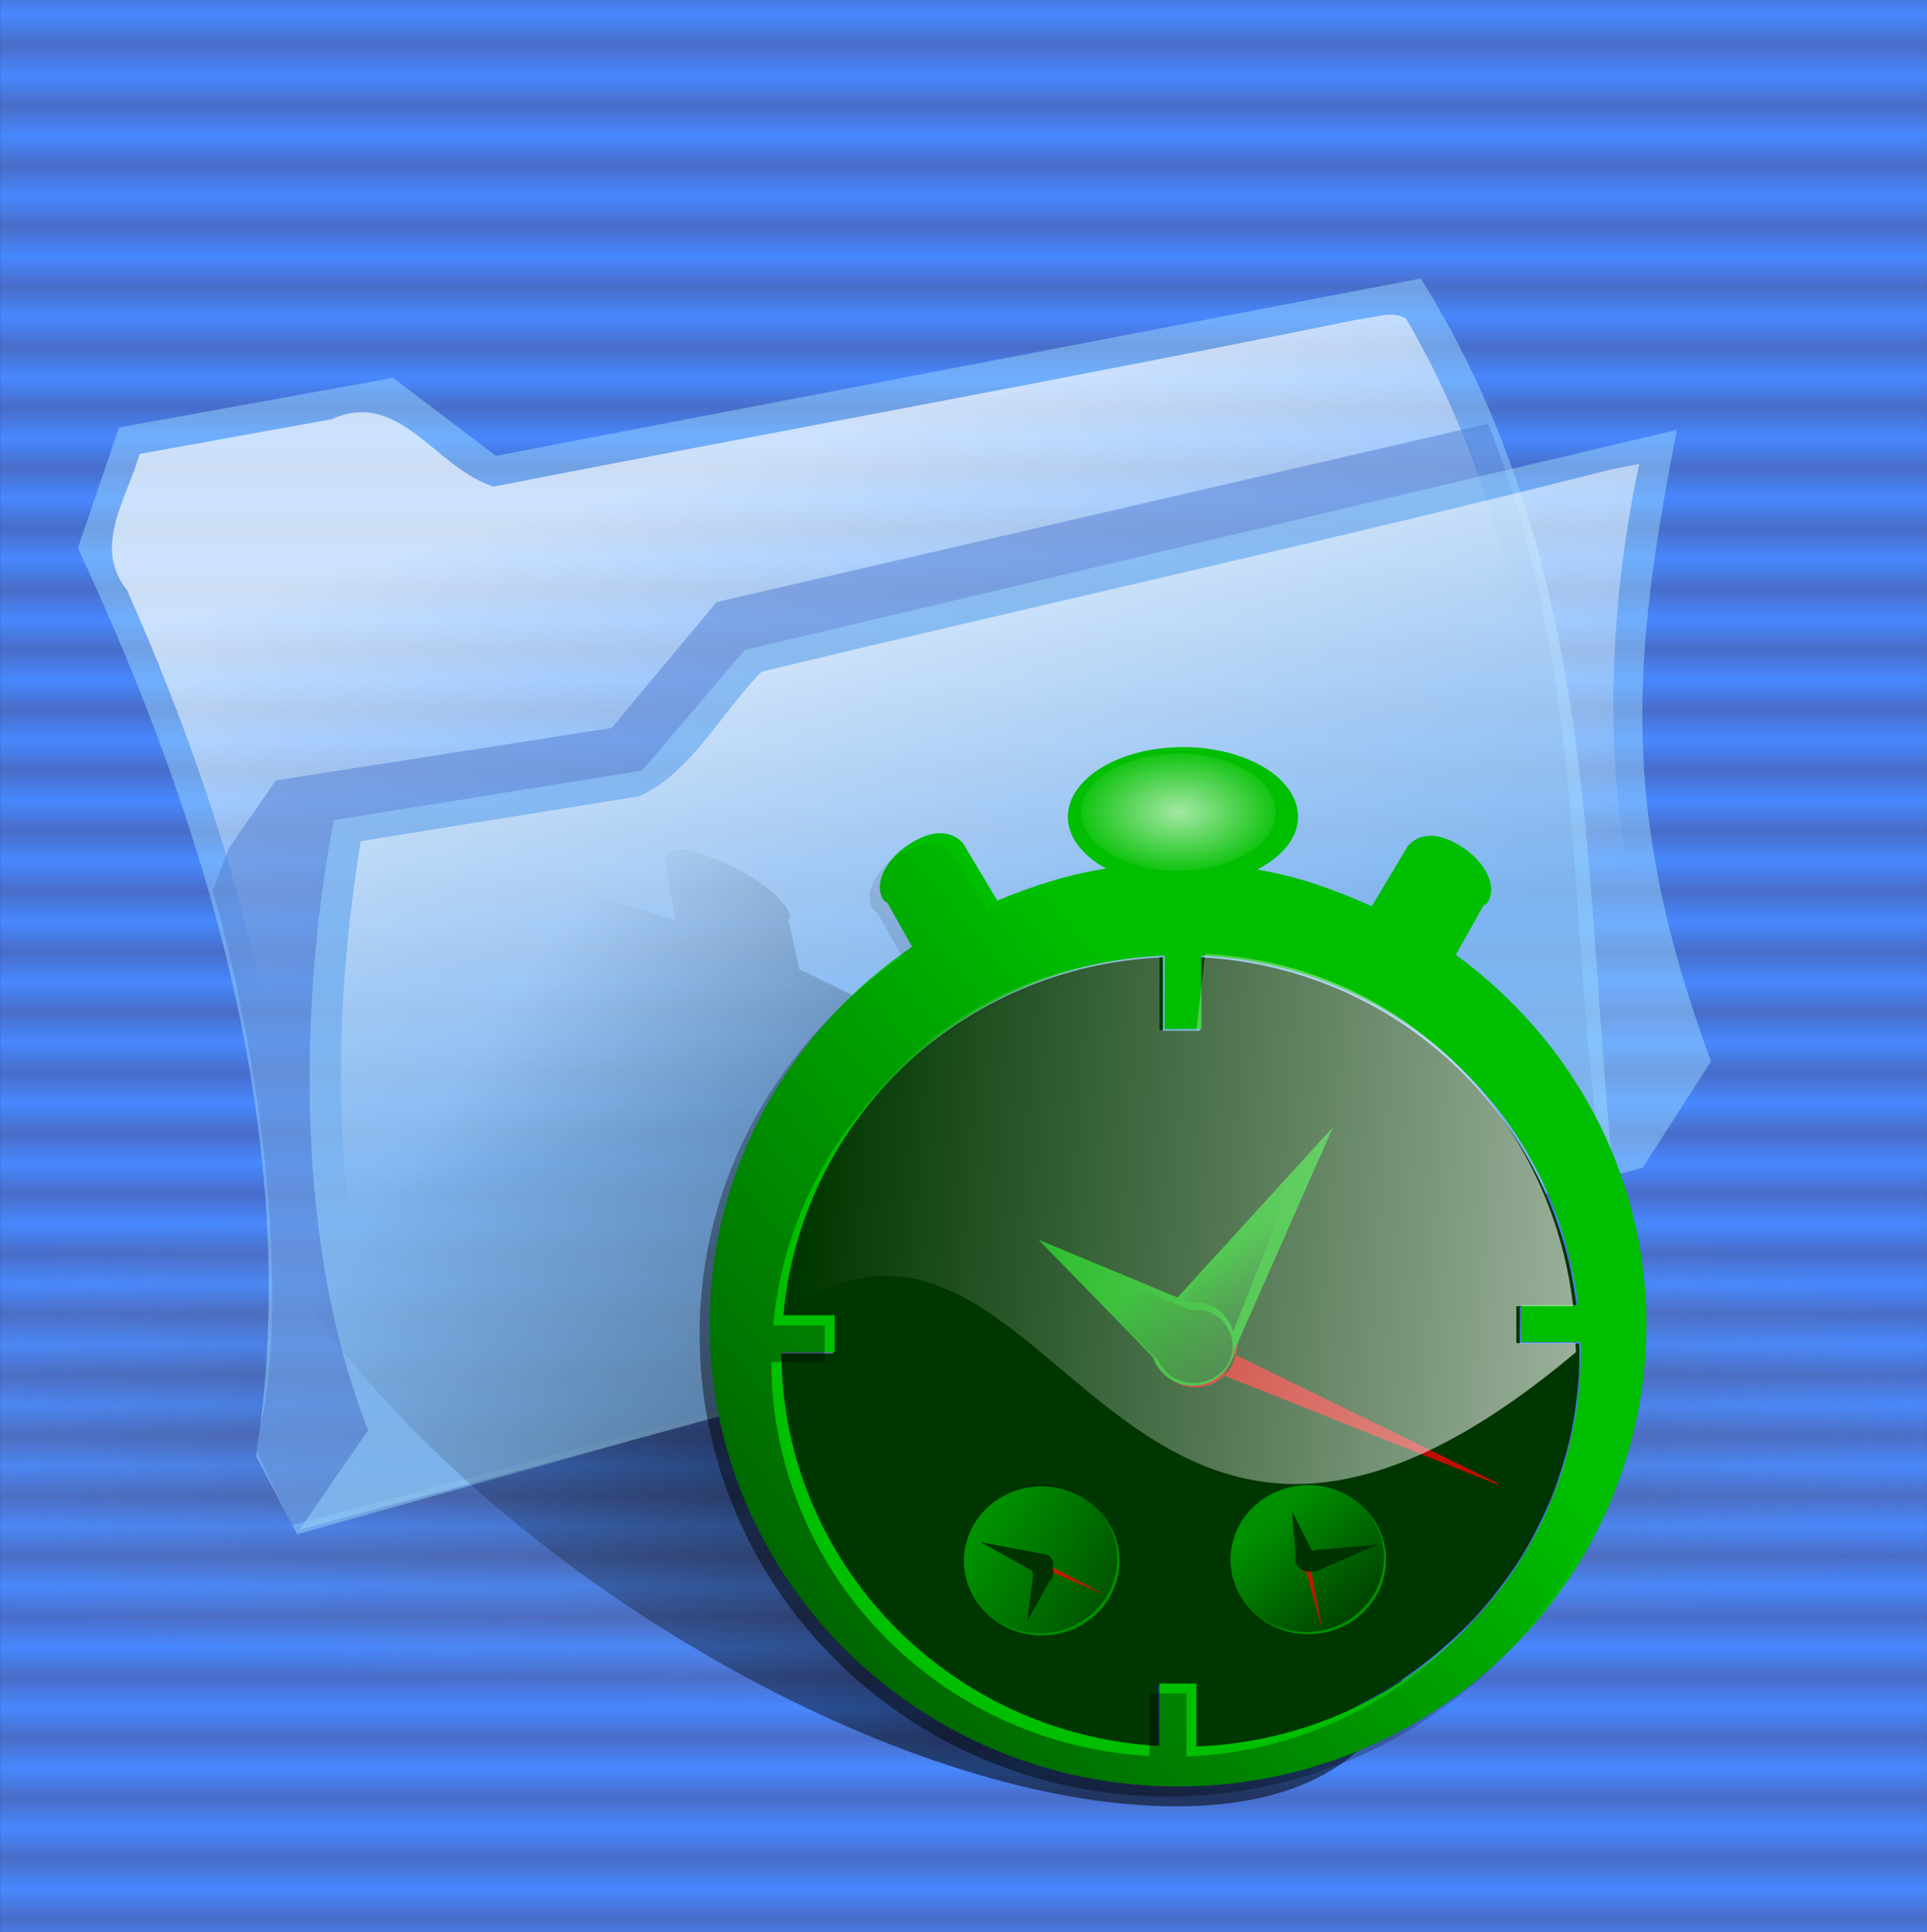 <?xml version="1.0" encoding="UTF-8"?>
<svg version="1.1" viewBox="0 0 254.304 255.053" xmlns="http://www.w3.org/2000/svg" xmlns:xlink="http://www.w3.org/1999/xlink">
 <rect x="0" y="0" width="254.304" height="255.053" fill="#333333" stroke="none"/>
 <defs>
  <linearGradient id="b">
   <stop stop-color="#fff" stop-opacity=".645" offset="0"/>
   <stop stop-color="#fff" stop-opacity="0" offset="1"/>
  </linearGradient>
  <linearGradient id="a">
   <stop stop-opacity=".526" offset="0"/>
   <stop stop-opacity="0" offset="1"/>
  </linearGradient>
  <clipPath id="o">
   <rect x="-2.996" y="-2.057" width="254.3" height="255.05" fill="#fff"/>
  </clipPath>
  <linearGradient id="n" x1="-1.734" x2="-1.734" y1="68.051" y2="72.037" gradientTransform="scale(.999 1.001)" gradientUnits="userSpaceOnUse" spreadMethod="reflect">
   <stop stop-color="#486dc9" offset="0"/>
   <stop stop-color="#4788ff" offset="1"/>
  </linearGradient>
  <radialGradient id="d" cx="56.123" cy="389.07" r="73.764" fx="55.254" fy="391.39" gradientTransform="scale(2.065 .484)" gradientUnits="userSpaceOnUse">
   <stop stop-opacity=".397" offset="0"/>
   <stop stop-color="#999a9a" stop-opacity="0" offset="1"/>
  </radialGradient>
  <linearGradient id="m" x1="81.374" x2="100.18" y1="67.488" y2="121.75" gradientTransform="scale(1.114 .898)" gradientUnits="userSpaceOnUse" xlink:href="#b"/>
  <linearGradient id="l" x1="116.25" x2="140.39" y1="79.325" y2="146.21" gradientTransform="scale(1.151 .869)" gradientUnits="userSpaceOnUse" xlink:href="#b"/>
  <linearGradient id="k" x1="122.97" x2="35.052" y1="234.38" y2="183.51" gradientTransform="scale(1.097 .912)" gradientUnits="userSpaceOnUse" xlink:href="#a"/>
  <linearGradient id="j" x1="94.104" x2="165.34" y1="199.74" y2="131.58" gradientTransform="scale(.949 1.053)" gradientUnits="userSpaceOnUse" xlink:href="#a"/>
  <linearGradient id="i" x1="206.36" x2="202.29" y1="136.43" y2="128.13" gradientTransform="scale(.796 1.257)" gradientUnits="userSpaceOnUse" xlink:href="#a"/>
  <linearGradient id="h" x1="135.67" x2="122.16" y1="210.98" y2="201.01" gradientTransform="scale(1.193 .839)" gradientUnits="userSpaceOnUse" xlink:href="#a"/>
  <radialGradient id="c" cx="115.07" cy="141.89" r="10.271" gradientTransform="scale(1.333 .75)" gradientUnits="userSpaceOnUse" xlink:href="#b"/>
  <linearGradient id="g" x1="156.48" x2="131.97" y1="220.12" y2="206.73" gradientTransform="scale(1.016 .985)" gradientUnits="userSpaceOnUse" xlink:href="#a"/>
  <linearGradient id="f" x1="149.6" x2="136.2" y1="219.56" y2="205.24" gradientTransform="scale(1.016 .985)" gradientUnits="userSpaceOnUse" xlink:href="#a"/>
  <linearGradient id="e" x1="207.14" x2="84.845" y1="186.79" y2="180.76" gradientTransform="scale(1.227 .815)" gradientUnits="userSpaceOnUse">
   <stop stop-color="#fff" stop-opacity=".881" offset="0"/>
   <stop stop-color="#fff" stop-opacity="0" offset="1"/>
  </linearGradient>
 </defs>
 <g transform="translate(2.996 2.057)" clip-path="url(#o)" fill-rule="evenodd">
  <path transform="translate(-1.252 -.4)" d="m-1.731-1.731h254.85v255.54h-254.85z" fill="url(#n)"/>
  <path transform="translate(-2.067 -1.092)" d="m-7.711 233.39-78.809-71.56 545.35-72.483 69.11 91.513-535.65 52.53z" fill="url(#d)"/>
  <path transform="translate(-1.252 -.4)" d="m13.963 54.762-5.426 15.921c15.974 34.339 30.141 77.107 23.51 119.87l5.425 10.302 173.61-48.699c-3.93-37.14-1.52-78.97-25.33-117.06l-122.06 23.418-13.569-10.302-36.168 6.556z" fill="#9cd9ff" fill-opacity=".476"/>
  <path transform="translate(-1.252 -.4)" d="m177.55 40.481c-37.93 7.783-76.12 14.652-114.15 22.094-7.634-2.361-12.416-12.97-21.343-8.902l-25.377 4.589c-1.653 5.835-6.257 12.272-1.673 17.952 15.742 35.424 25.993 74.649 20.767 113.61 0.681 5.463 6.045 7.685 10.406 4.312 53.435-14.999 106.88-29.978 160.31-44.969-3.119-36.882-3.456-75.876-22.688-108.78-1.926-1.135-4.212-0.047-6.25 0.094z" fill="url(#m)"/>
  <path transform="translate(-1.252 -.4)" d="m194.63 54.265-101.8 23.546-13.85 16.62-44.321 6.925-6.233 9.003-2.078 5.54c8.079 28.624 9.926 60.018 5.54 73.407l4.848 10.388 173.13-46.399c-5.079-33.01-1.847-65.328-15.235-99.03z" fill="#537ed2" fill-opacity=".518"/>
  <path transform="translate(-1.252 -.4)" d="m37.788 200.25 9.042-13.111c-10.549-26.85-8.439-60.25-4.521-80.54l40.69-6.55 13.563-15.926 122.98-29.032c-5.727 29.657-7.837 49.948 4.521 83.351l-9.042 14.048-177.23 47.763z" fill="#9cd9ff" fill-opacity=".475"/>
  <path transform="translate(-1.252 -.4)" d="m211.24 60.221c-37.315 9.447-75.014 17.744-112.47 26.781-5.328 5.362-9.247 13.293-16.143 16.441l-36.763 5.934c-4.197 25.841-4.041 52.989 5.406 77.719-5.438 5.973-3.828 6.524 3.262 3.782l157.89-42.563c2.446-5.112 9.402-9.739 5.63-15.92-8.392-23.255-8.545-48.792-3.474-72.798l-3.344 0.625z" fill="url(#l)"/>
  <path d="m44.288 98.311c-8.504 0-12.143 4.149-8.106 9.281 2.141 2.722 6.046 5.143 10.477 6.844-4.499 0.774-8.06 2.349-11.188 4.25l-10.43-7.5c-0.041-0.027-0.064-0.068-0.105-0.094-0.029-0.018-0.058-0.013-0.087-0.031l-0.08-0.062h-0.031c-1.365-0.818-5.237-2.637-7.227 0.625-1.269 2.104-0.009 5.285 2.829 7.094 0.216 0.138 0.438 0.167 0.659 0.281l7.853 5.812c-7.592 11.063-4.04 29.31 12.381 50.188 26.646 33.877 76.349 61.375 110.96 61.375 34.613 0 41.09-27.498 14.445-61.375-15.884-20.195-39.958-37.924-64.146-49.094l-1.443-6.562c0.041-0.114 0.217-0.144 0.216-0.281-6e-3 -1.808-3.75-4.989-8.329-7.094-7.121-3.262-8.133-1.443-8.21-0.625h-0.031l0.018 0.062c-7e-4 0.018-0.038 0.013-0.038 0.031 9e-5 0.026 0.041 0.067 0.043 0.094l1.437 7.906c-6.556-2.171-13.019-3.969-19.147-4.875 1.928-1.705 2.198-4.158-0.012-6.969-4.037-5.133-14.202-9.281-22.706-9.281z" fill="url(#k)"/>
  <path d="m150.47 124.3c-26.507 1.1-47.977 21.531-50.312 47.469h6.781v4.844h-7.031c0.041 17.299 8.599 32.597 21.719 42.062 0.09 0.065 0.16 0.155 0.25 0.219 1.546 1.101 3.273 1.942 4.938 2.875 1.48 0.812 2.907 1.702 4.469 2.375 2.244 0.988 4.573 1.794 6.969 2.469 0.961 0.265 1.924 0.506 2.906 0.719 2.318 0.513 4.704 0.861 7.125 1.062 0.506 0.041 1.021 0.036 1.531 0.062v-8.094h4.875v8.156c4.141-0.151 8.151-0.786 12-1.812 2.455-0.671 4.858-1.438 7.156-2.438 1.458-0.619 2.768-1.479 4.156-2.219 16.272-8.889 27.437-25.846 27.438-45.562 0-0.399-0.054-0.791-0.062-1.188h-7.812v-4.875h7.5c-2.922-25.164-23.866-44.848-49.719-46.125v9.688h-4.875v-9.688z" fill="#003600"/>
  <path d="m153.12 96.562c-8.384 0-15.188 4.119-15.188 9.219-1e-5 2.705 1.982 5.122 5.031 6.812-5.035 0.769-9.785 2.33-14.344 4.219l-4.469-7.469c-0.019-0.027-0.011-0.068-0.031-0.094-0.014-0.018-0.048-0.013-0.062-0.031l-0.031-0.062h-0.03c-0.711-0.813-3.102-2.616-7.594 0.625-2.883 2.091-4.115 5.266-2.719 7.062 0.106 0.137 0.308 0.168 0.438 0.281l3.25 5.781c-16.063 10.992-26.719 29.1-26.719 49.844 0 33.66 27.657 61 61.781 61 34.125 0 61.844-27.34 61.844-61-1e-5 -20.066-9.971-37.683-25.156-48.781l3.656-6.5c0.129-0.113 0.331-0.145 0.438-0.281 1.397-1.797 0.164-4.971-2.719-7.062-4.492-3.241-6.883-1.438-7.594-0.625h-0.031l-0.031 0.062c-0.015 0.018-0.048 0.013-0.062 0.031-0.02 0.026-0.012 0.067-0.031 0.094l-4.719 7.875c-4.78-2.157-9.755-3.943-15.094-4.844 3.223-1.694 5.375-4.145 5.375-6.938-1e-5 -5.1-6.803-9.219-15.188-9.219zm-2.438 27.531v9.688h4.875v-9.688c25.853 1.277 46.797 20.961 49.719 46.125h-7.5v4.875h7.812c9e-3 0.396 0.062 0.789 0.062 1.188 0 28.198-22.554 51.139-50.75 52.188v-8.312h-4.875v8.25c-27.738-1.492-49.84-24.157-49.906-52h7.031v-4.86h-6.76c2.336-25.938 23.805-46.368 50.312-47.469z" fill="#00bf00"/>
  <path d="m151.8 97.879c-8.384 0-15.188 4.119-15.188 9.219-1e-5 2.705 1.982 5.122 5.031 6.812-5.035 0.769-9.785 2.33-14.344 4.219l-4.469-7.469c-0.019-0.027-0.011-0.068-0.031-0.094-0.014-0.018-0.048-0.013-0.062-0.031l-0.031-0.062h-0.031c-0.711-0.813-3.102-2.616-7.594 0.625-2.883 2.091-4.115 5.266-2.719 7.062 0.106 0.137 0.308 0.168 0.438 0.281l3.25 5.781c-16.064 10.992-26.719 29.1-26.719 49.844 0 33.66 27.657 61 61.781 61 34.125 0 61.844-27.34 61.844-61-1e-5 -20.066-9.971-37.683-25.156-48.781l3.656-6.5c0.129-0.113 0.331-0.145 0.438-0.281 1.397-1.797 0.164-4.971-2.719-7.062-4.492-3.241-6.883-1.438-7.594-0.625h-0.031l-0.031 0.062c-0.015 0.018-0.048 0.013-0.062 0.031-0.02 0.026-0.012 0.067-0.031 0.094l-4.719 7.875c-4.78-2.157-9.755-3.943-15.094-4.844 3.223-1.694 5.375-4.145 5.375-6.938-1e-5 -5.1-6.803-9.219-15.188-9.219zm-2.438 27.531v9.688h4.875v-9.688c25.853 1.277 46.797 20.961 49.719 46.125h-7.5v4.875h7.812c9e-3 0.396 0.062 0.789 0.062 1.188 0 28.198-22.554 51.139-50.75 52.188v-8.312h-4.875v8.25c-27.738-1.492-49.84-24.157-49.906-52h7.031v-4.844h-6.781c2.336-25.938 23.806-46.368 50.313-47.469z" fill="url(#j)"/>
  <path d="m154.78 170c-3.049 0-5.531 2.482-5.531 5.531 1e-5 3.049 2.482 5.531 5.531 5.531 1.468 0 2.79-0.594 3.781-1.531l-0.031-0.031 1.438-2.75 0.094 0.031c0.098-0.412 0.25-0.808 0.25-1.25 0.01-3.05-2.48-5.53-5.53-5.53zm5.281 6.781c-0.254 1.063-0.731 2.023-1.5 2.75l36.32 14.47-0.344-0.344-34.469-16.875zm-5.406-4.344c1.769 0 3.219 1.483 3.219 3.312s-1.45 3.312-3.219 3.312c-1.769 0-3.188-1.483-3.188-3.312s1.419-3.312 3.188-3.312z" fill="#f00" fill-opacity=".75"/>
  <path d="m172.92 146.72-21.844 23.938 0.25 0.188c-1.449 0.996-2.469 2.579-2.469 4.469 0 3.049 2.482 5.531 5.531 5.531 2.518 0 4.555-1.726 5.219-4.031h0.031l13.281-30.094z" fill="#00af00"/>
  <path d="m169.36 149.41-17.832 21.767 0.204 0.171c-1.183 0.906-2.015 2.345-2.015 4.064 0 2.773 2.026 5.03 4.515 5.03 2.056 0 3.718-1.569 4.26-3.666h0.025l10.842-27.366z" fill="url(#i)"/>
  <path d="m134.06 161.58 15.412 15.827c0.446 1.051 1.144 1.98 2.202 2.603 2.627 1.548 6.01 0.697 7.558-1.931s0.67-6.025-1.958-7.573c-1.037-0.611-2.176-0.736-3.29-0.633l-19.923-8.293z" fill="#00af00"/>
  <path d="m135.52 163.5 14.361 14.006c0.416 0.93 1.066 1.752 2.052 2.304 2.448 1.37 5.6 0.616 7.043-1.709 1.442-2.325 0.624-5.332-1.824-6.702-0.966-0.541-2.028-0.651-3.066-0.56l-18.565-7.339z" fill="url(#h)"/>
  <path transform="matrix(1.062 0 0 1.139 -10.34 -16.109)" d="m165.44 106.46a12.087 6.799 0 1 0 -24.175 0 12.087 6.799 0 1 0 24.175 0z" fill="url(#c)"/>
  <path transform="matrix(.849 0 0 .84 14.536 27.294)" d="m153.36 210.34a12.087 11.71 0 1 0 -24.175 0 12.087 11.71 0 1 0 24.175 0z" fill="#009000"/>
  <path transform="matrix(.849 0 0 .84 49.716 27.127)" d="m153.36 210.34a12.087 11.71 0 1 0 -24.175 0 12.087 11.71 0 1 0 24.175 0z" fill="#009000"/>
  <path transform="matrix(.849 0 0 .84 14.253 27.01)" d="m153.36 210.34a12.087 11.71 0 1 0 -24.175 0 12.087 11.71 0 1 0 24.175 0z" fill="url(#g)"/>
  <path transform="matrix(.849 0 0 .84 49.433 26.843)" d="m153.36 210.34a12.087 11.71 0 1 0 -24.175 0 12.087 11.71 0 1 0 24.175 0z" fill="url(#f)"/>
  <path d="m134.66 203.25c-0.601 0-1.089 0.529-1.089 1.179 0 0.65 0.489 1.179 1.089 1.179 0.289 0 0.549-0.127 0.745-0.326l-6e-3 -7e-3 0.283-0.586 0.018 7e-3c0.019-0.088 0.049-0.172 0.049-0.266 0-0.65-0.489-1.179-1.089-1.179zm1.04 1.445c-0.05 0.226-0.144 0.431-0.295 0.586l7.151 3.083-0.068-0.073-6.788-3.595zm-1.065-0.926c0.348 0 0.634 0.316 0.634 0.706s-0.286 0.706-0.634 0.706-0.628-0.316-0.628-0.706 0.279-0.706 0.628-0.706z" fill="#f00" fill-opacity=".75"/>
  <path d="m126.4 201.5 7.212 4.01 0.033-0.072c0.33 0.299 0.783 0.46 1.258 0.354 0.766-0.172 1.253-0.92 1.085-1.668-0.138-0.618-0.684-1.02-1.299-1.053l-2e-3 -8e-3 -8.287-1.563z" fill="#030"/>
  <path d="m132.57 211.92 2.9-5.182c0.229-0.182 0.412-0.429 0.498-0.759 0.213-0.82-0.207-1.721-0.946-2.01-0.739-0.289-1.514 0.143-1.728 0.963-0.084 0.324-0.043 0.65 0.052 0.956l-0.776 6.032z" fill="#030"/>
  <path d="m170.53 203.65c-0.376-0.469-1.094-0.519-1.601-0.113-0.507 0.406-0.614 1.119-0.238 1.587 0.181 0.226 0.442 0.35 0.72 0.377l1e-3 -9e-3 0.634-0.146 6e-3 0.019c0.081-0.04 0.165-0.069 0.239-0.128 0.507-0.406 0.614-1.119 0.238-1.587zm-0.477 1.715c-0.208 0.103-0.426 0.157-0.642 0.136l2.067 7.508 0.015-0.099-1.44-7.545zm0.056-1.41c0.218 0.272 0.15 0.692-0.154 0.936s-0.729 0.219-0.947-0.053c-0.218-0.272-0.146-0.687 0.158-0.931s0.725-0.223 0.943 0.048z" fill="#f00" fill-opacity=".75"/>
  <path d="m178.83 201.83-8.221 0.71 0.013 0.078c-0.441-0.064-0.907 0.057-1.241 0.41-0.539 0.571-0.524 1.463 0.034 1.99 0.46 0.435 1.137 0.463 1.666 0.146l6e-3 5e-3 7.744-3.339z" fill="#030"/>
  <path d="m167.51 197.4 0.494 5.918c-0.088 0.279-0.102 0.586 0.012 0.908 0.282 0.799 1.134 1.311 1.909 1.137 0.775-0.173 1.176-0.965 0.894-1.765-0.111-0.316-0.327-0.563-0.578-0.763l-2.73-5.435z" fill="#030"/>
  <path d="m150.02 124.23c-26.507 1.1-45.333 19.264-50.312 47.469 36.64-26.441 43.712 56.542 105.28 4.719 0-0.399-0.054-0.791-0.062-1.188h-7.812v-4.875h7.5c-2.922-25.164-22.732-45.226-48.586-46.503l-1.133 10.065h-4.875v-9.688z" fill="url(#e)"/>
 </g>
</svg>
